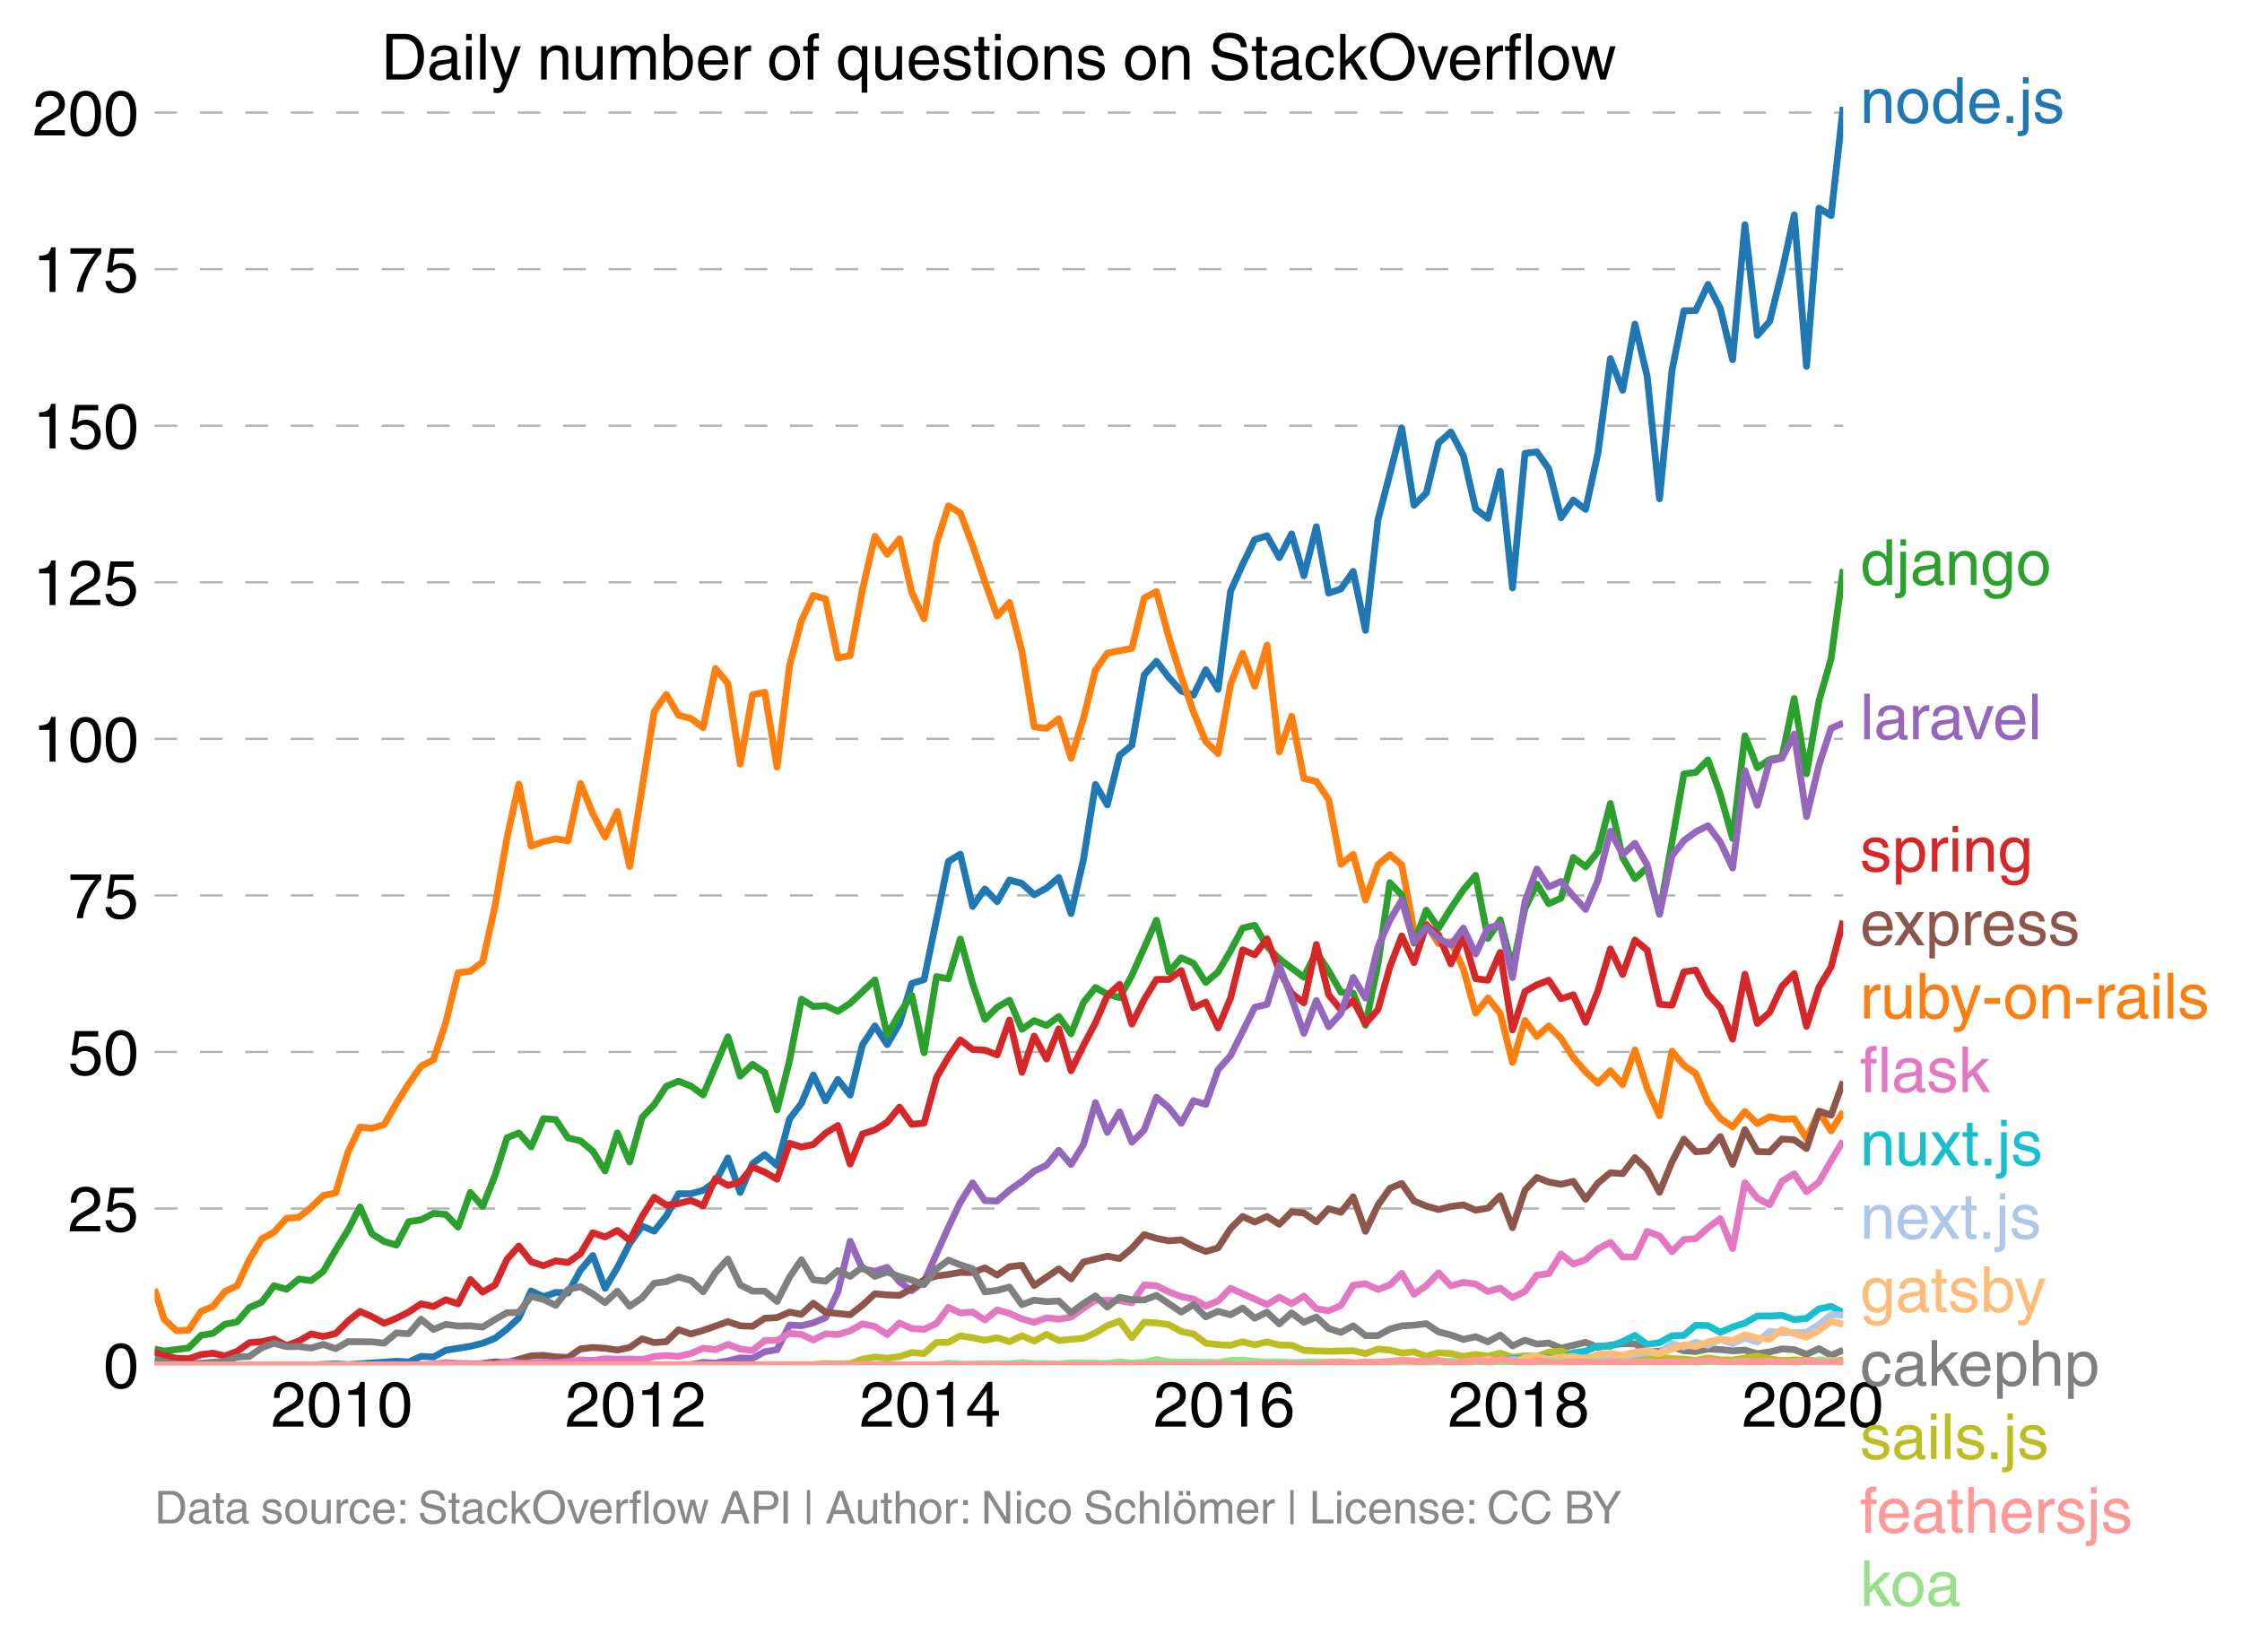 <svg height="485.163" viewBox="0 0 493.928 363.872" width="658.57" xmlns="http://www.w3.org/2000/svg" xmlns:xlink="http://www.w3.org/1999/xlink"><defs><style>*{stroke-linecap:butt;stroke-linejoin:round}</style></defs><g id="figure_1"><path d="M0 363.872h493.928V0H0z" fill="none" id="patch_1"/><g id="axes_1"><path d="M34.056 300.716h372v-277.2h-372z" fill="none" id="patch_2"/><g id="matplotlib.axis_1"><g id="xtick_1"><g id="text_1"><defs><path d="M4.39 45.125q0 12.39 6.391 18.781 6.406 6.407 17.938 6.407 9.656 0 15.812-5.86 6.157-5.86 6.157-15.14 0-7.22-3.547-12.188-3.532-4.953-10.422-8.703l-12.11-6.64Q13.922 15.921 12.5 8.296h38.188V0H2.593q.39 9.906 4.297 16.5 3.906 6.594 12.203 11.375l12.593 7.328q5.032 2.89 7.329 5.984 2.297 3.094 2.297 8.516 0 5.375-3.766 9.031-3.75 3.672-10.156 3.672-7.078 0-10.594-4.672-3.516-4.656-3.61-12.609z" id="HelveticaWorld-Regular-50"/><path d="M42.484 34.188q0 14.109-3.734 21.156-3.734 7.062-10.969 7.062-7.078 0-10.89-7.062-3.797-7.047-3.797-21.157 0-13.671 3.75-20.937Q20.609 6 27.78 6q7.235 0 10.969 7 3.734 7.016 3.734 21.188zm9.422 0q0-17.297-6.25-26.704-6.25-9.39-17.875-9.39-12.062 0-18.062 9.734-6 9.75-6 26.36 0 17.03 6.14 26.578 6.157 9.547 17.922 9.547 11.625 0 17.875-9.5t6.25-26.626z" id="HelveticaWorld-Regular-48"/><path d="M35.89 0h-9.374v49.906H10.109v6.985q8.594.28 12.782 2.75Q27.094 62.109 29 70.313h6.89z" id="HelveticaWorld-Regular-49"/></defs><g transform="matrix(.14 0 0 -.14 59.745 314.266)"><use xlink:href="#HelveticaWorld-Regular-50"/><use x="55.615" xlink:href="#HelveticaWorld-Regular-48"/><use x="111.23" xlink:href="#HelveticaWorld-Regular-49"/><use x="166.846" xlink:href="#HelveticaWorld-Regular-48"/></g></g></g><g id="xtick_2"><g transform="matrix(.14 0 0 -.14 124.518 314.266)" id="text_2"><use xlink:href="#HelveticaWorld-Regular-50"/><use x="55.615" xlink:href="#HelveticaWorld-Regular-48"/><use x="111.23" xlink:href="#HelveticaWorld-Regular-49"/><use x="166.846" xlink:href="#HelveticaWorld-Regular-50"/></g></g><g id="xtick_3"><g id="text_3"><defs><path d="M10.594 24.703h22.61v31.89h-.188zM42 17.093V0h-8.797v17.094H2.484v8.593L34.72 70.314H42v-45.61h10.297v-7.61z" id="HelveticaWorld-Regular-52"/></defs><g transform="matrix(.14 0 0 -.14 189.38 314.266)"><use xlink:href="#HelveticaWorld-Regular-50"/><use x="55.615" xlink:href="#HelveticaWorld-Regular-48"/><use x="111.23" xlink:href="#HelveticaWorld-Regular-49"/><use x="166.846" xlink:href="#HelveticaWorld-Regular-52"/></g></g></g><g id="xtick_4"><g id="text_4"><defs><path d="M14.11 21.578q0-6.875 4.093-11.234Q22.313 6 28.906 6q6.297 0 10.032 4.438 3.734 4.453 3.734 11.687 0 6.297-3.688 10.547-3.687 4.25-10.468 4.25-6.594 0-10.5-4.156-3.907-4.157-3.907-11.188zM41.702 51.61q-.984 5.375-3.984 8.078-3 2.72-8.125 2.72-8.11 0-12.36-7.923-4.25-7.906-4.343-18.109l.203-.188q5.61 8.641 16.687 8.641 8.844 0 15.438-5.86 6.593-5.859 6.593-16.452 0-10.5-6.25-17.47-6.25-6.952-16.843-6.952-12.219 0-18.563 8.687-6.344 8.703-6.344 25.938 0 16.593 6.485 27.093 6.5 10.5 19.484 10.5 8.407 0 14.219-5.015 5.813-5 6.297-13.688z" id="HelveticaWorld-Regular-54"/></defs><g transform="matrix(.14 0 0 -.14 254.153 314.266)"><use xlink:href="#HelveticaWorld-Regular-50"/><use x="55.615" xlink:href="#HelveticaWorld-Regular-48"/><use x="111.23" xlink:href="#HelveticaWorld-Regular-49"/><use x="166.846" xlink:href="#HelveticaWorld-Regular-54"/></g></g></g><g id="xtick_5"><g id="text_5"><defs><path d="M27.594 40.578q5.422 0 8.953 3.094 3.547 3.11 3.547 8.234 0 4.594-3.407 7.547-3.39 2.953-9.687 2.953-5.61 0-8.672-3.11-3.047-3.093-3.047-7.874 0-5.125 3.813-7.984 3.812-2.86 8.5-2.86zm.093-7.562q-6.78 0-10.64-3.766-3.86-3.766-3.86-9.234 0-6.297 3.907-10.157Q21 6 28.219 6q6.406 0 10.234 3.86 3.828 3.859 3.828 10.265 0 5.469-3.828 9.172-3.828 3.719-10.766 3.719zM49.22 52.203q0-10.594-9.032-14.797 6.204-2.781 8.86-7.36 2.656-4.562 2.656-9.733 0-10.016-6.453-16.125-6.438-6.094-17.375-6.094-9.563 0-16.813 5.25-7.25 5.25-7.25 17.062 0 11.922 11.907 16.907-9.516 3.796-9.516 13.671 0 8.297 5.64 13.813 5.641 5.516 15.641 5.516 10.016 0 15.875-5.204 5.86-5.203 5.86-12.906z" id="HelveticaWorld-Regular-56"/></defs><g transform="matrix(.14 0 0 -.14 319.015 314.266)"><use xlink:href="#HelveticaWorld-Regular-50"/><use x="55.615" xlink:href="#HelveticaWorld-Regular-48"/><use x="111.23" xlink:href="#HelveticaWorld-Regular-49"/><use x="166.846" xlink:href="#HelveticaWorld-Regular-56"/></g></g></g><g id="xtick_6"><g transform="matrix(.14 0 0 -.14 383.788 314.266)" id="text_6"><use xlink:href="#HelveticaWorld-Regular-50"/><use x="55.615" xlink:href="#HelveticaWorld-Regular-48"/><use x="111.23" xlink:href="#HelveticaWorld-Regular-50"/><use x="166.846" xlink:href="#HelveticaWorld-Regular-48"/></g></g></g><g id="matplotlib.axis_2"><g id="ytick_1"><path clip-path="url(#p3ab14a1caa)" d="M34.056 300.716h372" fill="none" stroke="#000" stroke-dasharray="5,5" stroke-opacity=".3" stroke-width=".5" id="line2d_7"/><use xlink:href="#HelveticaWorld-Regular-48" transform="matrix(.14 0 0 -.14 22.77 305.74)" id="text_7"/></g><g id="ytick_2"><path clip-path="url(#p3ab14a1caa)" d="M34.056 266.228h372" fill="none" stroke="#000" stroke-dasharray="5,5" stroke-opacity=".3" stroke-width=".5" id="line2d_9"/><g id="text_8"><defs><path d="M14.703 40.922q5.813 4.39 13.625 4.39 9.469 0 16.281-6.296 6.813-6.297 6.813-16.22 0-10.78-6.578-17.796-6.563-7-18.422-7-10.313 0-16.266 5.047Q4.203 8.109 3.22 17.39h9.094q.671-5.672 4.437-8.672 3.766-3 10.453-3 6.485 0 10.64 4.484Q42 14.703 42 21.688q0 7.125-4.36 11.421-4.343 4.297-11.218 4.297-7.813 0-13.047-6.687l-7.563.39 5.266 37.594h36.438v-8.5H17.672z" id="HelveticaWorld-Regular-53"/></defs><g transform="matrix(.14 0 0 -.14 14.985 271.252)"><use xlink:href="#HelveticaWorld-Regular-50"/><use x="55.615" xlink:href="#HelveticaWorld-Regular-53"/></g></g></g><g id="ytick_3"><path clip-path="url(#p3ab14a1caa)" d="M34.056 231.739h372" fill="none" stroke="#000" stroke-dasharray="5,5" stroke-opacity=".3" stroke-width=".5" id="line2d_11"/><g transform="matrix(.14 0 0 -.14 14.985 236.764)" id="text_9"><use xlink:href="#HelveticaWorld-Regular-53"/><use x="55.615" xlink:href="#HelveticaWorld-Regular-48"/></g></g><g id="ytick_4"><path clip-path="url(#p3ab14a1caa)" d="M34.056 197.25h372" fill="none" stroke="#000" stroke-dasharray="5,5" stroke-opacity=".3" stroke-width=".5" id="line2d_13"/><g id="text_10"><defs><path d="M3.719 68.797h48.578v-7.719Q42.28 50.875 33.984 33.484 25.687 16.11 23.391 0h-9.672q1.469 13.281 9.719 30.531 8.25 17.266 18.953 29.672H3.719z" id="HelveticaWorld-Regular-55"/></defs><g transform="matrix(.14 0 0 -.14 14.985 202.275)"><use xlink:href="#HelveticaWorld-Regular-55"/><use x="55.615" xlink:href="#HelveticaWorld-Regular-53"/></g></g></g><g id="ytick_5"><path clip-path="url(#p3ab14a1caa)" d="M34.056 162.762h372" fill="none" stroke="#000" stroke-dasharray="5,5" stroke-opacity=".3" stroke-width=".5" id="line2d_15"/><g transform="matrix(.14 0 0 -.14 7.2 167.786)" id="text_11"><use xlink:href="#HelveticaWorld-Regular-49"/><use x="55.615" xlink:href="#HelveticaWorld-Regular-48"/><use x="111.23" xlink:href="#HelveticaWorld-Regular-48"/></g></g><g id="ytick_6"><path clip-path="url(#p3ab14a1caa)" d="M34.056 128.273h372" fill="none" stroke="#000" stroke-dasharray="5,5" stroke-opacity=".3" stroke-width=".5" id="line2d_17"/><g transform="matrix(.14 0 0 -.14 7.2 133.298)" id="text_12"><use xlink:href="#HelveticaWorld-Regular-49"/><use x="55.615" xlink:href="#HelveticaWorld-Regular-50"/><use x="111.23" xlink:href="#HelveticaWorld-Regular-53"/></g></g><g id="ytick_7"><path clip-path="url(#p3ab14a1caa)" d="M34.056 93.784h372" fill="none" stroke="#000" stroke-dasharray="5,5" stroke-opacity=".3" stroke-width=".5" id="line2d_19"/><g transform="matrix(.14 0 0 -.14 7.2 98.809)" id="text_13"><use xlink:href="#HelveticaWorld-Regular-49"/><use x="55.615" xlink:href="#HelveticaWorld-Regular-53"/><use x="111.23" xlink:href="#HelveticaWorld-Regular-48"/></g></g><g id="ytick_8"><path clip-path="url(#p3ab14a1caa)" d="M34.056 59.295h372" fill="none" stroke="#000" stroke-dasharray="5,5" stroke-opacity=".3" stroke-width=".5" id="line2d_21"/><g transform="matrix(.14 0 0 -.14 7.2 64.32)" id="text_14"><use xlink:href="#HelveticaWorld-Regular-49"/><use x="55.615" xlink:href="#HelveticaWorld-Regular-55"/><use x="111.23" xlink:href="#HelveticaWorld-Regular-53"/></g></g><g id="ytick_9"><path clip-path="url(#p3ab14a1caa)" d="M34.056 24.807h372" fill="none" stroke="#000" stroke-dasharray="5,5" stroke-opacity=".3" stroke-width=".5" id="line2d_23"/><g transform="matrix(.14 0 0 -.14 7.2 29.831)" id="text_15"><use xlink:href="#HelveticaWorld-Regular-50"/><use x="55.615" xlink:href="#HelveticaWorld-Regular-48"/><use x="111.23" xlink:href="#HelveticaWorld-Regular-48"/></g></g></g><path clip-path="url(#p3ab14a1caa)" d="M34.056 300.716H68.53l5.41-.267 2.75.178 7.942-.555 2.706-.201 2.707.155 2.706-1.223 2.75.133 2.707-1.485 5.413-.873 2.706-.668 2.75-1.112 2.618-2.014 2.616-2.481 2.708-5.911 2.706 1.283 2.706-.961 2.707.115 2.75-5.028 2.707-3.227 2.708 7.232 2.704-4.565 2.706-5.27 2.751-3.872 2.662 1.123 2.66-3.348 2.708-4.911 2.706.016 2.707-.752 2.706-1.918 2.75-5.207 2.707 7.585 2.708-6.339 2.704-1.985 2.707 2.386 2.75-10.236 2.618-3.442 2.616-6.259 2.708 5.687 2.706-4.708 2.706 3.467L190 230.18l2.751-4.183 2.706 4.131 2.709-4.665 2.704-8.808 2.706-.849 5.368-26.046 2.616-1.59 2.708 11.516 2.706-3.86 2.707 2.803 2.706-4.762 2.75.757 2.707 2.487 2.708-1.464 2.704-2.352 2.707 7.96 2.75-12.016 2.618-16.427 2.616 4.5 2.708-10.919 2.706-2.208 2.706-15.496 2.707-3.017 2.75 3.605 2.707 2.953 2.708.918 2.704-5.608 2.706 4.318 2.751-21.584 2.662-5.95 2.66-5.442 2.708-.865 2.706 4.826 2.707-5.24 2.706 9.245 2.75-10.814 2.707 14.63 2.708-.924 2.704-3.86 2.707 12.983 2.75-24.387 5.234-20.203 2.708 17.03 2.706-2.7 2.706-11.05 2.706-2.39 2.751 5.206 2.706 11.762 2.708 2.078 2.705-10.401 2.706 25.71 2.75-29.638 2.618-.332 2.616 3.714 2.708 10.8 2.706-3.902 2.707 2.063 2.706-12.343 2.75-20.871 2.707 6.957 2.708-14.567 2.704 11.578 2.707 26.916 2.75-28.259 2.618-13.175 2.616-.042 2.708-5.766 2.706 5.321 2.706 11.28 2.707-29.748 2.75 24.387 2.707-3.1 2.708-10.963 2.704-12.49 2.706 33.362 2.751-34.845 2.662 1.642 2.66-23.982h0" fill="none" stroke="#1f77b4" stroke-linecap="square" stroke-width="1.5" id="line2d_25"/><path clip-path="url(#p3ab14a1caa)" d="M34.056 283.99l2.087 6.624 2.704 2.515 2.707-.112 2.75-4.138 2.618-1.071 2.616-3.29 2.708-1.276 2.706-5.8 2.706-4.5 2.706-1.508 2.751-3.026 2.706-.25 2.709-2.153 2.704-2.628 2.706-.576 2.75-9.078 2.618-5.43 2.616.267 2.708-.818 2.706-4.7 2.707-4.313 2.706-3.83 2.75-1.425 2.707-8.219 2.708-10.96 2.705-.352 2.706-2.007 2.75-12.46 2.618-14.937 2.616-11.81 2.708 13.669 2.706-.985 2.706-.625 2.707.447 2.75-12.639 2.707 6.674 2.708 5.12 2.704-5.626 2.706 12.122 5.413-34.118 2.66-3.797 2.708 4.594 2.706.702 2.707 2.011 2.706-13.003 2.75 3.293 2.707 17.758 2.708-15.266 2.704-.553 2.707 16.485 2.75-22.385 2.618-9.86 2.616-5.582 2.708.787 2.706 13.009 2.706-.547 2.706-14.54 2.751-11.748 2.706 3.985 2.709-3.406 2.704 11.821 2.706 5.802 2.75-16.644 2.618-8.261 2.616 1.586 2.708 7.125 2.706 8.005 2.707 7.583 2.706-2.999 2.75 10.77 2.707 16.647 2.708.307 2.704-2.1 2.707 8.731 2.75-8.9 2.618-10.542 2.616-3.743 5.414-1.068 2.706-11.057 2.707-1.448 2.75 10.146 2.707 8.638 2.708 7.783 2.704 6.472 2.706 2.651 2.751-15.264 2.662-6.822 2.66 7.267 2.708-9.077 2.706 23.54 2.707-7.859 2.706 13.689 2.75.667 2.707 3.992 2.708 14.254 2.704-2.16 2.707 10.037 2.75-7.788 2.618-2.203 2.616 2.247 2.708 14.538 2.706-1.543 2.706 4.348 2.706-.432 2.751 6.008 2.706 9.737 2.708-3.329 2.705 3.375 2.706 10.821 2.75-9.256 2.618 3.542 2.616-2.34 2.708 2.75 2.706 4.236 2.707 3.122 2.706 2.53 2.75-2.76 2.707 3.082 2.708-7.665 2.704 8.492 2.707 6.015 2.75-14.24 2.618 3.134 2.616 1.806 2.708 6.32 2.706 3.559 2.706 1.867 2.707-3.38 2.75 2.67 2.707-1.543 2.708.564 2.704-.104 2.706 4.332 2.751-5.875 2.662 4.239 2.66-4.283h0" fill="none" stroke="#ff7f0e" stroke-linecap="square" stroke-width="1.5" id="line2d_26"/><path clip-path="url(#p3ab14a1caa)" d="M34.056 297.181l2.087.465 5.41-.712 2.751-2.76 2.618-.454 2.616-1.993 2.708-.53 2.706-3.164 2.706-1.158 2.706-3.648 2.751.801 2.706-2.258 2.709.345 2.704-2.046 2.706-4.674 2.75-4.45 2.618-5.062 2.616 5.907 2.708 1.703 2.706.79 2.707-5.158 2.706-.405 2.75-1.424 2.707.22 2.708 2.806 2.705-7.635 2.706 3.096 2.75-6.898 2.618-8.227 2.616-1.074 2.708 3.078 2.706-6.238 2.706.214 2.707 4.059 2.75.623 2.707 2.262 2.708 4.368 2.704-8.369 2.706 6.411 2.751-9.835 2.662-2.81 2.66-4.043 2.708-1.127 2.706 1.083 2.707 1.952 5.457-12.81 2.706 8.671 2.708-2.62 2.704 1.792 2.707 8.266 2.75-10.903 2.618-13.497 2.616 1.615 2.708-.196 2.706 1.264 2.706-1.77 5.457-5.172 2.706 12.208 2.709-4.82 2.704-3.963 2.706 12.64 2.75-16.777 2.618.488 2.616-8.765 2.708 9.793 2.706 7.918 2.707-2.676 2.706-1.552 2.75 6.409 2.707-1.914 2.708 1.068 2.704-1.988 2.707 3.813 2.75-6.942 2.618-3.243 2.616 1.462 2.708.772 2.706-4.91 5.413-12.15 2.75 11.393L260.23 211l2.708 1.203 2.704 4.223 2.706-2.31 2.751-4.672 2.662-5.01 2.66-.598 2.708 4.635 2.706 2.753 5.413 4.05 2.75-5.519 2.707 4.096 2.708 4.715 2.704.205 2.707 7.094 2.75-13.484 2.618-17.94 2.616 2.72 2.708 10.62 2.706-7.282 2.706 3.97 2.706-4.37 2.751-4.05 2.706-3.213 2.708 13.893 2.705-4.099 2.706 10.552 2.75-13.04 2.618-5.405 2.616 4.338 2.708-1.227 2.706-8.964 2.707 2.066 2.706-3.312 2.75-10.636 2.707 11.925 2.708 4.63 2.704-2.423 2.707 10.166 5.368-30.803 2.616-.348 2.708-2.743 2.706 7.593 2.706 9.697 2.707-22.602 2.75 7.031 2.707-1.811 2.708-.547 2.704-12.88 2.706 16.573 2.751-16.065 2.662-9.282 2.66-19.733h0" fill="none" stroke="#2ca02c" stroke-linecap="square" stroke-width="1.5" id="line2d_27"/><path clip-path="url(#p3ab14a1caa)" d="M34.056 297.957l2.087.668 2.704.574 2.707.138 2.75-.935 2.618-.297 2.616.609 2.708-1.033 2.706-1.904 2.706-.211 2.706-.59 2.751 1.468 2.706-1.016 2.709-1.565 2.704.553 2.706-.642 2.75-2.76 2.618-2.122 2.616 1.144 2.708 1.483 2.706-1.127 2.707-1.356 2.706-1.804 2.75.579 2.707-1.488 2.708.91 2.705-5.37 2.706 2.788 2.75-1.602 2.618-5.637 2.616-2.907 2.708 3.449 2.706.868 2.706-1.052 2.707.34 2.75-1.959 2.707-4.59 2.708.941 2.704-1.446 2.706 2.203 2.751-5.296 2.662-4.21 2.66 1.718 2.708-.347 2.706-.676 2.707 1.182 2.706-6.033 2.75 1.557 2.707-.767 2.708-3.327 2.704 1.166 2.707 1.549 2.75-7.921 2.618.824 2.616-.557 2.708-2.494 2.706-1.69 2.706 8.496 2.706-6.626 2.751-.89 2.706-1.681 2.709-3.348 2.704 3.808 2.706-.293 2.75-10.057 2.618-4.474 2.616-3.803 2.708 2.118 2.706.151 2.707 1.045 2.706-7.675 2.75 11.526 2.707-7.99 2.708 5.052 2.704-6.661 2.707 9.243 2.75-5.608 2.618-4.936 2.616-6.011 2.708-2.483 2.706 8.758 2.706-5.401 2.707-4.434h2.75l2.707-1.958 2.708 8.188 2.704-1.245 2.706 5.695 2.751-6.586 2.662-10.619 2.66 1.096 2.708-3.519 2.706 6.99 2.707 5.012 2.706 2.108 2.75-12.86 2.707 11.074 2.708 3.344 2.704-2.056 2.707 5.082 2.75-3.115 2.618-9.378 2.616-6.821 2.708 5.862 2.706-8.176 2.706 2.106 2.706 6.35 2.751-6.097 2.706 9.358 2.708.343 2.705-6.137 2.706 17.084 2.75-8.455 2.618-1.475 2.616-1.017 2.708 4.072 2.706-.868 2.707 6.064 2.706-6.91 2.75-9.256 2.707 5.635 2.708-7.593 2.704 2.213 2.707 11.939 2.75.222 2.618-7.359 2.616-.384 2.708 5.285 2.706 2.948 2.706 6.985 2.707-14.328 2.75 10.858 2.707-2.462 2.708-5.726 2.704-2.781 2.706 11.592 2.751-8.633 2.662-4.458 2.66-10.139h0" fill="none" stroke="#d62728" stroke-linecap="square" stroke-width="1.5" id="line2d_28"/><path clip-path="url(#p3ab14a1caa)" d="M34.056 300.716l118.144-.089 2.707-.509 2.706.153 2.75-.49 2.707-.628 2.708.095 2.704-1.475 2.707-.439 2.75-5.43 2.618.14 2.616-.629 2.708-1.137 2.706-5.671 2.706-11.16 2.706 6.087 2.751.534 2.706-.873 2.709 3.187 2.704 1.964 2.706-2.009 5.368-11.97 2.616-5.519 2.708-4.277 2.706 3.921 2.707.08 2.706-2.394 2.75-1.914 2.707-2.268 2.708-1.292 2.704-3.306 2.707 3.128 2.75-4.45 2.618-9.153 2.616 6.527 2.708-4.513 2.706 6.694 2.706-2.694 2.707-7.23 2.75 2.314 2.707 3.445 2.708-5.002 2.704.817 2.706-7.626 2.751-3.115 5.322-10.636 2.708-.65 2.706-8.606 2.707 7.227 2.706 7.77 2.75-7.254 2.707 5.784 2.708-2.936 2.704-7.917 2.707 4.535 2.75-11.303 2.618-5.835 2.616-4.445 2.708 9.277 2.706-3.314 2.706 2.486 2.706 1.475 2.751-3.739 2.706 5.713 2.708-5.757 2.705-.727 2.706 11.674 2.75-16.732 2.618-7.194 2.616 3.945 2.708-1.212 2.706 3.215 2.707 2.947 2.706-6.374 2.75-10.858 2.707 5.138 2.708-2.468 2.704 4.767 2.707 10.853 2.75-12.861 2.618-3.349 2.616-1.947 2.708-1.34 2.706 3.61 2.706 5.724 2.707-21.478 2.75 7.655 2.707-9.767 2.708-.602 2.704-5.33 2.706 18.19 2.751-11.392 2.662-8.071 2.66-1.14h0" fill="none" stroke="#9467bd" stroke-linecap="square" stroke-width="1.5" id="line2d_29"/><path clip-path="url(#p3ab14a1caa)" d="M34.056 300.716h64.152l2.708-.133 2.705.133 5.456-.712 2.618.17 5.324-1.481 2.706-.113 2.706.343 2.707.102 2.75-1.869 2.707-.302 2.708.169 2.704.382 2.706-.56 2.751-1.914 2.662.838 2.66-.215 2.708-2.61 2.706.919 2.707-.78 5.457-1.935 2.706.923 2.708.101 2.704-1.756 2.707-.158 2.75-1.201 2.618.475 2.616-2.433 2.708 1.983 5.412.552 2.706-2.09 2.751-2.537 2.706.258 2.709.098 2.704-1.477 2.706-1.95 2.75-.845 2.618-.329 2.616-.472 2.708.055 2.706-1.034 2.707 1.586 2.706-1.853 2.75-.312 2.707 4.464 5.412-3.679 2.707 2.197 2.75-3.694 5.234-1.29 2.708.534 2.706-2.27 2.706-3.018 2.707.838 2.75.534 2.707-.223 2.708 1.469 2.704 1.106 2.706-.795 2.751-4.272 2.662-2.645 2.66 1.221 2.708-1.234 2.706 1.724 2.707-2.736 2.706.244 2.75 1.958 2.707-2.891 2.708.8 2.704-3.422 2.707 7.604 2.75-5.785 2.618-3.678 2.616-1.084 2.708 3.863 2.706 1.122 2.706.763 2.706-.674 2.751-.356 2.706 1.168 2.708-.456 2.705-2.717 2.706 7.033 2.75-8.277 2.618-2.799 2.616 1.019 2.708.495 2.706-.629 2.707 3.94 2.706-3.584 2.75-2.27 2.707.198 2.708-3.535 2.704 2.615 2.707 5.04 2.75-6.72 2.618-4.994 2.616 2.769 2.708-.187 2.706-3.151 2.706 6.094 2.707-7.607 2.75 4.806 2.707.088 2.708-2.847 2.704.18 2.706 1.912 2.751-8.233 2.662.9 2.66-7.397h0" fill="none" stroke="#8c564b" stroke-linecap="square" stroke-width="1.5" id="line2d_30"/><path clip-path="url(#p3ab14a1caa)" d="M34.056 300.716l58.695-.089 2.75-.089 2.707-.374 2.708.196 8.161.178 2.618-.61 2.616.343 2.708.031 2.706-.209 2.706.117 2.707-.25 2.75-.4 2.707.145 2.708-.368 2.704.092 2.706-.048 2.751.134 2.662-.702 2.66-.188 2.708.16 2.706-.605 2.707-1.189 2.706.343 2.75-1.157 2.707.998 2.708.337 2.704-2.222 2.707-.003 2.75-1.557 2.618.236 2.616 1.232 2.708-1.38 2.706.179 2.706-.822 2.706-1.537 2.751.578 2.706 1.786 2.709-2.542 2.704 1.209 2.706.17 2.75-1.29 2.618-3.544 2.616 1.23 2.708-.199 2.706 1.756 2.707-2.216 2.706.748 2.75 1.246 2.707.72 2.708-.987 2.704.297 2.707-.43 2.75-2.003 2.618-1.739 5.324.079 2.706.503 2.706-3.952 2.707.17 2.75 1.379 2.707 1.026 2.708.531 2.704 1.539 2.706-1.094 2.751-2.803 8.03 3.575 2.706-1.617 2.707 1.433 2.706-1.656 2.75 2.76 2.707.46 2.708-1.173 2.704-4.438 2.707-.368 2.75 1.29 2.618-.994 2.616-2.565 2.708 4.614 2.706-1.9 2.706-2.836 2.706 2.88 2.751-.756 2.706.36 2.708 1.643 2.705-.77 2.706 2.105 2.75-1.38 2.618-3.563 2.616-.308 2.708-4.35 2.706 2.213 2.707-.971 2.706-2.366 2.75-1.424 2.707 3.192 2.708.012 2.704-5.622 2.707.994 2.75 3.47 2.618-2.674 2.616-.218 2.708-2.4 2.706-2.005 2.706 6.604 2.707-14.526 2.75 3.427 2.707 1.442 2.708-5.18 2.704-1.626 2.706 3.94 2.751-2.136 2.662-4.684 2.66-4.394h0" fill="none" stroke="#e377c2" stroke-linecap="square" stroke-width="1.5" id="line2d_31"/><path clip-path="url(#p3ab14a1caa)" d="M34.056 299.337l2.087.623 2.704.526 2.707.052 7.984-.667 2.708-.902 2.706-.166 2.706-1.903 2.706-.99 2.751.757 2.706-.043 2.709.354 2.704-.814 2.706.948 2.75-1.558 5.234.045 2.708.289 2.706-2.247 2.707.178 2.706-3.205 2.75 2.27 2.707-1.135 2.708.378 2.705-.056 2.706.279 2.75-1.691 2.618-1.472 2.616-.086 2.708-3.514 2.706.666 2.706 1.312 2.707-3.492 2.75-.623 2.707 1.585 2.708 1.93 2.704-2.527 2.706 3.328 2.751-1.869 2.662-3.21 2.66-.35 2.708-1.026 2.706.76 2.707 2.505 2.706-4.197 2.75-3.026 2.707 5.705 2.708 1.37 2.704.01 2.707 2.26 2.75-5.34 2.618-3.848 2.616 4.427 2.708.293 2.706-2.34 2.706 1.283 2.706-2.04 2.751 2.047 2.706-.973 2.709 1.018 2.704.775 2.706 1.005 2.75-3.471 2.618-1.925 2.616 1.034 2.708.874 2.706 5.09 2.707-.353 2.706-.715 2.75 3.871 2.707-.995 2.708.328 2.704-.144 2.707 2.591 2.75-2.047 2.618-1.651 2.616 2.452 2.708-2.173 2.706.571 2.706.027 2.707-1.006 5.457 3.673 2.708-1.626 2.704 2.684 2.706-1.215 2.751.756 2.662-1.477 2.66 2.234 2.708-1.31 2.706 2.556 2.707-2.418 2.706 2.062 2.75-1.157 2.707 2.544 2.708.838 2.704-1.436 2.707 2.148h2.75l2.618-1.435 2.616-.701 2.708-.15 2.706-.34 2.706 1.812 2.706.68 2.751.98 2.706-.603 2.708 1.137 2.705-1.505 2.706 2.395 2.75-1.246 2.618.842 2.616-.22 2.708 1.126 5.413-1.287 2.706 1.096 2.75-.49 2.707-.284 2.708.018 2.704 1.73 2.707-.084 2.75-1.023 2.618.896 2.616.172 2.708-.56 2.706.115 2.706.3 2.707-.167 2.75.801 2.707-.405 2.708-.663 2.704.157 2.706 1.045 2.751-1.246 2.662 1.464 2.66-1.153h0" fill="none" stroke="#7f7f7f" stroke-linecap="square" stroke-width="1.5" id="line2d_32"/><path clip-path="url(#p3ab14a1caa)" d="M34.056 300.716l145.117-.089 2.708-.233 2.706.1 2.706-.1 2.706-.968 2.751-.49 2.706.263 2.709-.352 2.704-.89 2.706.223 2.75-2.448 2.618-.041 2.616-1.427 2.708.428 2.706.55 2.707-.55 2.706.862 2.75-1.29 2.707 1.164 2.708-1.476 2.704 1.338 5.457-.492 2.618-1.177 2.616-1.583 2.708-1.025 2.706 3.651 2.706-3.375 2.707.126 2.75.4 2.707 1.498 2.708.55 2.704 2.025 2.706.334 2.751.133 2.662-.776 2.66.687 2.708-.654 2.706.699 2.707.037 2.706 1.12 5.457.213 5.412-.138 2.707.637 2.75-.98 2.618.215 2.616.631 2.708-.227 2.706.94 2.706-.756 2.706.177 2.751.623 2.706-.432 2.708.387 2.705-.663 2.706.886 2.75-.312 2.618.126 2.616-.927 2.708-.233 2.706.856 2.707.662 2.706-.484 2.75-.089 2.707.159 5.412.506 2.707-.22 2.75.267 2.618.094 2.616.307 2.708-.54 2.706.406 2.706.054 5.457-.9 2.707.624 2.708.4 2.704-.17 8.119.293 2.66-.256h0" fill="none" stroke="#bcbd22" stroke-linecap="square" stroke-width="1.5" id="line2d_33"/><path clip-path="url(#p3ab14a1caa)" d="M34.056 300.716h272.136l5.324-.414 2.706-.075 2.706-.2 2.706-.067 2.751.178 8.119-.571 2.706-.32 2.75-.044 2.618-.359 2.616.36 2.708.04 2.706-1.242 2.707-.367 2.706-1.102 2.75.045 2.707-1.058 2.708-1.345 2.704 1.989 2.707-.387 2.75-1.513 2.618-.1 2.616-2.215 2.708.076 2.706 1.482 2.706-1.16 2.707-.887 2.75-1.558 2.707.008 2.708-.141 2.704.923 2.706-.256 2.751-2.091 2.662-.568 2.66 1.413h0" fill="none" stroke="#17becf" stroke-linecap="square" stroke-width="1.5" id="line2d_34"/><path clip-path="url(#p3ab14a1caa)" d="M34.056 300.716h272.136l2.616-.133 2.708.041 2.706-.664 2.706.066 2.706-.2 2.751.356 2.706-.34 5.413-.091 2.706-.236 5.368.314 2.616-.403 2.708-.09 2.706.223 2.707-.498 2.706.187 2.75-.356 2.707-.015 5.412-.966 2.707.18 2.75-2.136 2.618.77 2.616-1.037 2.708.66 2.706-1.283 2.706.915 2.707-1.227 2.75.89 2.707-2.376 2.708.329 5.41-.089 2.751-1.736 2.662-2.139 2.66.048h0" fill="none" stroke="#aec7e8" stroke-linecap="square" stroke-width="1.5" id="line2d_35"/><path clip-path="url(#p3ab14a1caa)" d="M34.056 300.716h247.78l2.706-.138 10.87.05 2.705.088 2.707-.178 5.368.129 10.736.05 8.163-.645 2.708-.646 2.705.554 2.706.336 2.75-1.246 2.618-.275 2.616.72 2.708-.546 2.706-.122 2.707.582 2.706-1.071 2.75-.223 2.707.42 2.708-.687 2.704-.325 2.707.637 5.368-1.898 2.616.34 2.708-.964 2.706-.638 2.706.27 2.707-1.249 2.75.712 2.707.261 2.708-2.086 5.41 1.647 2.751-1.469 2.662-2.047 2.66.712h0" fill="none" stroke="#ffbb78" stroke-linecap="square" stroke-width="1.5" id="line2d_36"/><path clip-path="url(#p3ab14a1caa)" d="M34.056 300.716l172.27-.044 2.617-.4 2.616.266 5.414-.089h5.413l2.75-.311 2.707.256 2.708-.034 2.704.126 2.707-.304 7.984.178 2.708-.38 2.706.291 2.706-.153 2.707-.648 2.75.534 10.825.134 2.751-.445 2.662-.07 2.66.292 2.708.111 2.706-.022 2.707.16 5.457-.16 2.706.068 2.708-.112 5.41.534 2.751-.4 2.618.13 2.616-.487 2.708.06 2.706.474 2.706-.474 2.706.252 2.751.044 2.706-.25 2.708.384 2.705.121 2.706-.3 2.75.09 2.618.233 2.616-.456 8.12.02 2.707.114 2.75.267 2.707-.381 2.708.203 2.704-.158 2.707.113 5.368-.067 2.616-.066 5.414.133 2.706-.067 2.707-.2 2.75.534 2.707-.425 2.708.247 5.41-.222 2.751-.4 2.662.11 2.66.512h0" fill="none" stroke="#98df8a" stroke-linecap="square" stroke-width="1.5" id="line2d_37"/><path clip-path="url(#p3ab14a1caa)" d="M34.056 300.716l231.586-.092 2.706-.264 2.751.356 8.03-.23 2.706.097 2.707-.097 2.706.141 2.75-.089 2.707-.374 2.708-.115 2.704.161 2.707-.161 2.75.089 5.234-.49 2.708.24 2.706.027 2.706-.256 2.706.701 2.751-.311 2.706-.436 2.708.391 2.705-.575 2.706.308 2.75.579 2.618-.585 2.616.407 2.708.072 2.706-.161 2.707-.023 2.706.2 2.75-.266 2.707.25 2.708-.117 5.41.045 2.751-.178 2.618.165 2.616-.032 2.708-.434 5.412.551 2.707-.206 5.457-.07 5.412.322 2.706-.519 2.751.4 5.322-.177h0" fill="none" stroke="#ff9896" stroke-linecap="square" stroke-width="1.5" id="line2d_38"/><g id="text_16"><defs><path d="M49.219 0h-8.844v32.172q0 7.422-2.594 10.578-2.578 3.156-8.578 3.156-5.906 0-9.875-4.5-3.953-4.484-3.953-12.89V0H6.594v52.297h8.297v-7.375h.203q6.203 8.89 15.812 8.89 8.89 0 13.594-4.718 4.719-4.703 4.719-13.5z" id="HelveticaWorld-Regular-110"/><path d="M12.703 26.219q0-8.735 3.953-14.375 3.953-5.64 11.219-5.64 7.531 0 11.438 5.905 3.906 5.907 3.906 14.11 0 8.297-3.907 14.078-3.906 5.797-11.437 5.797-6.969 0-11.078-5.453-4.094-5.438-4.094-14.422zm-8.984 0q0 11.672 6.484 19.625 6.5 7.968 17.672 7.968 11.438 0 17.875-8.062 6.453-8.047 6.453-19.531 0-11.516-6.406-19.625-6.39-8.11-17.922-8.11-11.078 0-17.625 7.86-6.531 7.86-6.531 19.875z" id="HelveticaWorld-Regular-111"/><path d="M13.094 26.313q0-9.704 3.844-14.954 3.859-5.25 10.265-5.25 6.094 0 10.188 4.485 4.109 4.5 4.109 13.094 0 11.03-3.5 16.625-3.484 5.593-10.61 5.593-6.78 0-10.546-4.453-3.75-4.437-3.75-15.14zM50.39 0h-8.297v7.172h-.203q-4.97-8.688-15.078-8.688-10.891 0-16.86 8.297Q4 15.094 4 27.688q0 11.625 5.906 18.875 5.922 7.25 15.875 7.25 9.813 0 15.625-8.891l.203.594V71.78h8.782z" id="HelveticaWorld-Regular-100"/><path d="M42.484 30.328q-.687 8.485-4.5 12.031-3.797 3.547-10.109 3.547-6.39 0-10.328-4.5-3.922-4.484-4.172-11.078zm8.391-13.922q-1.453-8.11-7.953-13.422-5.719-4.5-15.047-4.593-10.984.093-17.438 7.203Q4 12.704 4 24.704q0 13.78 6.64 21.437 6.641 7.672 18.47 7.672 10.593 0 16.546-7.922 5.953-7.907 5.953-22.594H13.375q0-8.203 3.813-12.703Q21 6.109 28.608 6.109q5.375 0 9.235 3.235 3.86 3.25 4.25 7.062z" id="HelveticaWorld-Regular-101"/><path d="M19.094 0H8.687v10.594h10.407z" id="HelveticaWorld-Regular-46"/><path d="M15.375 61.813H6.594v9.968h8.781zm0-69.532q0-7.468-3.547-10.375Q8.297-21 2-21q-1.797 0-3.703.297v7.61H.594q3.703 0 4.843 1.109 1.157 1.093 1.157 5.296v58.985h8.781z" id="HelveticaWorld-Regular-106"/><path d="M36.078 37.406q-.187 4.688-3.344 6.735-3.14 2.047-9.047 2.047-4.296 0-7.359-1.907-3.047-1.89-3.047-5.468 0-2.829 1.797-4.172 1.813-1.344 7.828-2.86l8.688-2.187q7.906-2 11.297-5.11 3.406-3.093 3.406-8.656 0-7.719-5.64-12.531-5.641-4.813-15.063-4.813-11 0-16.64 4.563-5.626 4.578-5.735 13.75h8.5q.203-5.422 3.594-8.063 3.39-2.625 10.171-2.625 5.516 0 8.766 2.188 3.25 2.203 3.25 6.11 0 2.78-2.11 4.437-2.093 1.672-8.296 3.078l-10.203 2.5q-6.203 1.562-9.157 4.656-2.953 3.094-2.953 8.031 0 7.72 5.516 12.203 5.531 4.5 14.406 4.5 9.485 0 14.531-4.624 5.047-4.61 5.344-11.782z" id="HelveticaWorld-Regular-115"/></defs><g transform="matrix(.14 0 0 -.14 409.776 27.07)" fill="#1f77b4"><use xlink:href="#HelveticaWorld-Regular-110"/><use x="55.176" xlink:href="#HelveticaWorld-Regular-111"/><use x="111.084" xlink:href="#HelveticaWorld-Regular-100"/><use x="168.066" xlink:href="#HelveticaWorld-Regular-101"/><use x="221.986" xlink:href="#HelveticaWorld-Regular-46"/><use x="249.77" xlink:href="#HelveticaWorld-Regular-106"/><use x="271.791" xlink:href="#HelveticaWorld-Regular-115"/></g></g><g id="text_17"><defs><path d="M15.375 0H6.594v52.297h8.297v-8.688h.203q5.703 10.203 14.687 10.203 1.422 0 2.297-.296V44.39h-3.266q-5.906 0-9.671-4.016-3.766-4-3.766-9.953z" id="HelveticaWorld-Regular-114"/><path d="M6.11 52.297h8.78V17.578q0-5.765 2.61-8.625Q20.125 6.11 25 6.11q6.781 0 10.594 4.797 3.812 4.813 3.812 12.578v28.813h8.782V0H39.89v7.625l-.188.188q-4.984-9.329-16.61-9.329-7.515 0-12.25 4.094Q6.11 6.688 6.11 14.703z" id="HelveticaWorld-Regular-117"/><path d="M43.406 26.313q0 10.5-3.718 15.046-3.704 4.547-10.579 4.547-6.984-.11-10.562-5.453Q14.984 35.11 14.984 25q0-10.297 4.297-14.594Q23.578 6.11 29.297 6.11q6.5 0 10.297 5.344 3.812 5.344 3.812 14.86zM6.594 0v71.781h8.781V45.703h.203q5.61 8.11 15.14 8.11 9.766 0 15.766-7.25t6-18.876q0-13.093-6.062-21.156Q40.375-1.516 29.5-1.516q-9.578 0-14.406 8.016h-.203V0z" id="HelveticaWorld-Regular-98"/><path d="M39.016 52.297h9.562L29.891.984q-.5-1.375-.985-2.593-4.25-11.329-7.328-15.547-3.078-4.235-9.953-4.235-3.61 0-5.906.782v8.015q2.484-.89 5.468-.89 3.22 0 4.704 2.03 1.5 2.032 4.421 9.938L.875 52.297h9.922L24.812 9.719H25z" id="HelveticaWorld-Regular-121"/><path d="M28.906 23.188H4.391v8.984h24.515z" id="HelveticaWorld-Regular-45"/><path d="M38.375 26.703q-.969-1.015-3.828-1.656-2.86-.625-10.672-1.656-5.766-.688-8.469-2.844-2.703-2.14-2.703-5.656 0-4.297 2.281-6.688 2.297-2.39 7.329-2.39 6.296 0 11.171 3.578 4.891 3.593 4.891 8.718zM6.203 36.375q.297 8.844 5.734 13.14 5.454 4.297 15.844 4.297 8.297 0 13.907-3.765 5.624-3.75 5.624-10.844V9.078Q47.313 6 50.094 6q1.125 0 2.89.39V0Q50.594-.984 48-.984q-4.5 0-6.703 1.921-2.188 1.938-2.281 6.047-7.516-8.5-18.891-8.5-7.422 0-11.922 4.204Q3.72 6.89 3.72 13.624q0 6.89 3.906 11.125Q11.531 29 19 29.89l15.516 1.891q4.203.64 4.203 6.203 0 4.11-3.047 6.297-3.047 2.203-9.25 2.203-5.516 0-8.485-2.437-2.953-2.438-3.53-7.672z" id="HelveticaWorld-Regular-97"/><path d="M6.594 61.813v9.968h8.781v-9.969zM15.375 0H6.594v52.297h8.781z" id="HelveticaWorld-Regular-105"/><path d="M15.375 0H6.594v71.781h8.781z" id="HelveticaWorld-Regular-108"/></defs><g transform="matrix(.14 0 0 -.14 409.776 224.366)" fill="#ff7f0e"><use xlink:href="#HelveticaWorld-Regular-114"/><use x="32.568" xlink:href="#HelveticaWorld-Regular-117"/><use x="87.354" xlink:href="#HelveticaWorld-Regular-98"/><use x="141.848" xlink:href="#HelveticaWorld-Regular-121"/><use x="191.457" xlink:href="#HelveticaWorld-Regular-45"/><use x="224.758" xlink:href="#HelveticaWorld-Regular-111"/><use x="280.666" xlink:href="#HelveticaWorld-Regular-110"/><use x="335.842" xlink:href="#HelveticaWorld-Regular-45"/><use x="369.143" xlink:href="#HelveticaWorld-Regular-114"/><use x="400.711" xlink:href="#HelveticaWorld-Regular-97"/><use x="455.643" xlink:href="#HelveticaWorld-Regular-105"/><use x="477.664" xlink:href="#HelveticaWorld-Regular-108"/><use x="499.686" xlink:href="#HelveticaWorld-Regular-115"/></g></g><g id="text_18"><defs><path d="M12.984 26.313q0-9.61 3.813-14.907Q20.609 6.11 27.094 6.11q6.312 0 10.312 4.579 4 4.593 4 13 0 11.03-3.5 16.625-3.484 5.593-10.61 5.593-7.171 0-10.75-4.765-3.562-4.766-3.562-14.828zM49.812 2.983q0-12.609-6.062-18.797-6.047-6.203-18.266-6.203-8.78 0-13.984 4.047Q6.297-13.922 5.516-6.39h8.796q.672-3.812 3.532-6.062 2.86-2.25 8.281-2.25 7.375 0 11.125 3.969 3.766 3.953 3.766 12.828v3.719h-.188q-4.937-7.329-13.922-7.329-11.187 0-17.093 8.25-5.907 8.25-5.907 20.953 0 11.625 5.953 18.875 5.97 7.25 15.829 7.25 9.906 0 15.625-8.89h.187v7.375h8.313z" id="HelveticaWorld-Regular-103"/></defs><g transform="matrix(.14 0 0 -.14 409.776 128.864)" fill="#2ca02c"><use xlink:href="#HelveticaWorld-Regular-100"/><use x="56.982" xlink:href="#HelveticaWorld-Regular-106"/><use x="79.004" xlink:href="#HelveticaWorld-Regular-97"/><use x="133.936" xlink:href="#HelveticaWorld-Regular-110"/><use x="189.111" xlink:href="#HelveticaWorld-Regular-103"/><use x="245.02" xlink:href="#HelveticaWorld-Regular-111"/></g></g><g id="text_19"><defs><path d="M14.984 23.688q0-8.407 4.094-13 4.11-4.579 10.219-4.579 6.687 0 10.39 5.438 3.72 5.453 3.72 14.765 0 10.22-3.563 14.907-3.563 4.687-10.735 4.687-6.984 0-10.562-5.5-3.563-5.5-3.563-16.718zm-8.39 28.609h8.297v-7.375h.203q5.61 8.89 15.625 8.89 10.11 0 15.937-7.359 5.828-7.344 5.828-18.766 0-12.796-5.953-21Q40.578-1.515 29.5-1.515q-9.094 0-13.922 7.032h-.203v-26.22H6.594z" id="HelveticaWorld-Regular-112"/></defs><g transform="matrix(.14 0 0 -.14 409.776 191.982)" fill="#d62728"><use xlink:href="#HelveticaWorld-Regular-115"/><use x="50" xlink:href="#HelveticaWorld-Regular-112"/><use x="106.494" xlink:href="#HelveticaWorld-Regular-114"/><use x="139.063" xlink:href="#HelveticaWorld-Regular-105"/><use x="161.084" xlink:href="#HelveticaWorld-Regular-110"/><use x="216.26" xlink:href="#HelveticaWorld-Regular-103"/></g></g><g id="text_20"><defs><path d="M39.406 52.297h9.625L29.11 0h-9.437L.594 52.297h10.203L24.422 9.719h.187z" id="HelveticaWorld-Regular-118"/></defs><g transform="matrix(.14 0 0 -.14 409.776 162.866)" fill="#9467bd"><use xlink:href="#HelveticaWorld-Regular-108"/><use x="22.021" xlink:href="#HelveticaWorld-Regular-97"/><use x="76.953" xlink:href="#HelveticaWorld-Regular-114"/><use x="108.521" xlink:href="#HelveticaWorld-Regular-97"/><use x="161.203" xlink:href="#HelveticaWorld-Regular-118"/><use x="208.813" xlink:href="#HelveticaWorld-Regular-101"/><use x="264.232" xlink:href="#HelveticaWorld-Regular-108"/></g></g><g id="text_21"><defs><path d="M49.031 0H37.703l-12.89 19.672L12.203 0H1.125l18.266 26.906L2 52.296h11.188l12.109-18.405L37.5 52.297h10.688l-17.579-25.39z" id="HelveticaWorld-Regular-120"/></defs><g transform="matrix(.14 0 0 -.14 409.776 208.244)" fill="#8c564b"><use xlink:href="#HelveticaWorld-Regular-101"/><use x="52.545" xlink:href="#HelveticaWorld-Regular-120"/><use x="102.545" xlink:href="#HelveticaWorld-Regular-112"/><use x="159.039" xlink:href="#HelveticaWorld-Regular-114"/><use x="190.607" xlink:href="#HelveticaWorld-Regular-101"/><use x="246.027" xlink:href="#HelveticaWorld-Regular-115"/><use x="296.027" xlink:href="#HelveticaWorld-Regular-115"/></g></g><g id="text_22"><defs><path d="M17.188 45.016V0H8.405v45.016H1.22v7.28h7.187v8.985q0 5.907 3.578 8.703 3.594 2.813 10.032 2.813 2.203 0 3.968-.188v-7.906q-1.562.188-3.578.188-2.922 0-4.078-1.438-1.14-1.437-1.14-4.656v-6.5h8.796v-7.281z" id="HelveticaWorld-Regular-102"/><path d="M50 0H38.719L22.406 26.422l-7.312-6.594V0h-8.5v71.781h8.5v-41.61l22.5 22.126H48.78L28.813 32.813z" id="HelveticaWorld-Regular-107"/></defs><g transform="matrix(.14 0 0 -.14 409.776 240.584)" fill="#e377c2"><use xlink:href="#HelveticaWorld-Regular-102"/><use x="27.686" xlink:href="#HelveticaWorld-Regular-108"/><use x="49.707" xlink:href="#HelveticaWorld-Regular-97"/><use x="104.639" xlink:href="#HelveticaWorld-Regular-115"/><use x="154.639" xlink:href="#HelveticaWorld-Regular-107"/></g></g><g id="text_23"><defs><path d="M39.594 34.719q-1.89 11.187-12.39 11.187-6.5 0-10.454-5.203-3.953-5.203-3.953-14.484 0-10.11 3.656-15.11 3.672-5 10.64-5 4.688 0 8.11 3.438 3.422 3.437 4.39 8.953h8.5q-1.312-9.703-6.859-14.86-5.547-5.156-14.328-5.156-10.297 0-16.89 7.047-6.594 7.063-6.594 19.172 0 13.281 6.594 21.188 6.593 7.922 18.5 7.922 8.687 0 13.843-5.204 5.157-5.203 5.735-13.89z" id="HelveticaWorld-Regular-99"/><path d="M49.219 0h-8.844v34.188q0 6.296-2.438 9-2.437 2.718-7.953 2.718-6.797 0-10.703-4.406-3.906-4.39-3.906-12.984V0H6.594v71.781h8.781V45.312h.203q6 8.5 15.328 8.5 8.594 0 13.453-4.5 4.86-4.484 4.86-13.718z" id="HelveticaWorld-Regular-104"/></defs><g transform="matrix(.14 0 0 -.14 409.776 305.264)" fill="#7f7f7f"><use xlink:href="#HelveticaWorld-Regular-99"/><use x="51.27" xlink:href="#HelveticaWorld-Regular-97"/><use x="106.201" xlink:href="#HelveticaWorld-Regular-107"/><use x="153.826" xlink:href="#HelveticaWorld-Regular-101"/><use x="209.246" xlink:href="#HelveticaWorld-Regular-112"/><use x="265.74" xlink:href="#HelveticaWorld-Regular-104"/><use x="320.916" xlink:href="#HelveticaWorld-Regular-112"/></g></g><g transform="matrix(.14 0 0 -.14 409.776 321.413)" fill="#bcbd22" id="text_24"><use xlink:href="#HelveticaWorld-Regular-115"/><use x="50" xlink:href="#HelveticaWorld-Regular-97"/><use x="104.932" xlink:href="#HelveticaWorld-Regular-105"/><use x="126.953" xlink:href="#HelveticaWorld-Regular-108"/><use x="148.975" xlink:href="#HelveticaWorld-Regular-115"/><use x="197.475" xlink:href="#HelveticaWorld-Regular-46"/><use x="225.258" xlink:href="#HelveticaWorld-Regular-106"/><use x="247.279" xlink:href="#HelveticaWorld-Regular-115"/></g><g id="text_25"><defs><path d="M17.188 45.016V10.984q0-2 1.093-3.046 1.11-1.047 3.938-1.047h3.375V0Q20.797-.688 19-.688q-5.516 0-8.063 2.641-2.53 2.64-2.53 8.547v34.516H1.311v7.28h7.094v14.595h8.781V52.297h8.407v-7.281z" id="HelveticaWorld-Regular-116"/></defs><g transform="matrix(.14 0 0 -.14 409.776 256.733)" fill="#17becf"><use xlink:href="#HelveticaWorld-Regular-110"/><use x="55.176" xlink:href="#HelveticaWorld-Regular-117"/><use x="109.961" xlink:href="#HelveticaWorld-Regular-120"/><use x="159.961" xlink:href="#HelveticaWorld-Regular-116"/><use x="187.646" xlink:href="#HelveticaWorld-Regular-46"/><use x="215.43" xlink:href="#HelveticaWorld-Regular-106"/><use x="237.451" xlink:href="#HelveticaWorld-Regular-115"/></g></g><g transform="matrix(.14 0 0 -.14 409.776 272.903)" fill="#aec7e8" id="text_26"><use xlink:href="#HelveticaWorld-Regular-110"/><use x="55.176" xlink:href="#HelveticaWorld-Regular-101"/><use x="107.721" xlink:href="#HelveticaWorld-Regular-120"/><use x="157.721" xlink:href="#HelveticaWorld-Regular-116"/><use x="185.406" xlink:href="#HelveticaWorld-Regular-46"/><use x="213.189" xlink:href="#HelveticaWorld-Regular-106"/><use x="235.211" xlink:href="#HelveticaWorld-Regular-115"/></g><g transform="matrix(.14 0 0 -.14 409.776 289.002)" fill="#ffbb78" id="text_27"><use xlink:href="#HelveticaWorld-Regular-103"/><use x="55.908" xlink:href="#HelveticaWorld-Regular-97"/><use x="110.84" xlink:href="#HelveticaWorld-Regular-116"/><use x="138.525" xlink:href="#HelveticaWorld-Regular-115"/><use x="188.525" xlink:href="#HelveticaWorld-Regular-98"/><use x="243.02" xlink:href="#HelveticaWorld-Regular-121"/></g><g transform="matrix(.14 0 0 -.14 409.776 353.774)" fill="#98df8a" id="text_28"><use xlink:href="#HelveticaWorld-Regular-107"/><use x="47.625" xlink:href="#HelveticaWorld-Regular-111"/><use x="103.533" xlink:href="#HelveticaWorld-Regular-97"/></g><g transform="matrix(.14 0 0 -.14 409.776 337.654)" fill="#ff9896" id="text_29"><use xlink:href="#HelveticaWorld-Regular-102"/><use x="25.686" xlink:href="#HelveticaWorld-Regular-101"/><use x="81.105" xlink:href="#HelveticaWorld-Regular-97"/><use x="136.037" xlink:href="#HelveticaWorld-Regular-116"/><use x="163.723" xlink:href="#HelveticaWorld-Regular-104"/><use x="218.898" xlink:href="#HelveticaWorld-Regular-101"/><use x="274.318" xlink:href="#HelveticaWorld-Regular-114"/><use x="306.887" xlink:href="#HelveticaWorld-Regular-115"/><use x="356.887" xlink:href="#HelveticaWorld-Regular-106"/><use x="378.908" xlink:href="#HelveticaWorld-Regular-115"/></g><g id="text_30"><defs><path d="M17.828 8.297h18.797q9.766 0 15.281 7.5 5.516 7.5 5.516 20.484 0 12.844-5.563 19.969-5.562 7.125-16.062 7.234H17.828zM8.11 71.78h29.094q14.11 0 22.094-9.703 7.984-9.687 7.984-25.156 0-16.61-7.984-26.766Q51.313 0 36.813 0H8.108z" id="HelveticaWorld-Regular-68"/><path d="M19.094 41H8.687v10.594h10.407zm0-41H8.687v10.594h10.407z" id="HelveticaWorld-Regular-58"/><path d="M50.39 50.781q-.296 6.844-5.109 10.719-4.797 3.875-12.656 3.875-7.922 0-12.172-3.25-4.234-3.234-4.234-9.344 0-3.265 1.843-5.61 1.86-2.343 6.641-3.468l20.516-4.687q8.297-1.813 12.297-6.875 4.015-5.047 4.015-12.313 0-10.64-7.812-16.187-7.813-5.547-20.313-5.547-9.531 0-15.031 2.437-5.484 2.453-9.734 7.766-4.25 5.328-4.25 14.89h9.093q0-8 5.313-12.406 5.328-4.39 14.5-4.39 8.89 0 13.844 3.156 4.953 3.156 4.953 8.953 0 5.281-2.953 7.89Q46.188 29 37.594 31l-15.469 3.625q-7.719 1.75-11.531 6.125Q6.78 45.125 6.78 51.516q0 9.672 6.516 15.922 6.531 6.25 18.203 6.25 13.172 0 20.328-5.5 7.156-5.485 7.688-17.407z" id="HelveticaWorld-Regular-83"/><path d="M63.922 35.89q0 12.594-6.672 20.891-6.656 8.313-18.328 8.313-11.531 0-18.266-8.313-6.734-8.297-6.734-20.89 0-12.985 6.828-21.094 6.844-8.11 18.172-8.11 11.078 0 18.031 7.907 6.969 7.922 6.969 21.297zm9.953 0q0-16.062-9.281-26.937-9.266-10.86-25.672-10.86-16.516 0-25.766 10.86-9.25 10.875-9.25 26.938 0 16.109 9.25 26.953 9.25 10.843 25.766 10.843 16.89 0 25.922-11.046 9.031-11.032 9.031-26.75z" id="HelveticaWorld-Regular-79"/><path d="M25.594 0h-8.985L1.516 52.297h9.468L21 11.187h.188l10.109 41.11h9.922l10.203-41.11h.187l10.594 41.11h8.703L55.812 0h-9.234L35.984 40.484h-.187z" id="HelveticaWorld-Regular-119"/><path d="M44 29.5L33.406 61.078h-.203L21.687 29.5zm-25.297-8.594L11.188 0h-9.97l27 71.781h10.985L65.187 0H54.594l-7.078 20.906z" id="HelveticaWorld-Regular-65"/><path d="M17.828 38.625H37.11q7.282 0 10.938 3.188 3.656 3.203 3.656 9.703 0 5.812-3.516 8.89-3.515 3.078-10.687 3.078H17.828zm0-38.625H8.11v71.781h32.266q9.625 0 15.484-5.594 5.86-5.593 5.86-14.578 0-9.328-5.672-15.312-5.656-5.969-15.672-5.969H17.828z" id="HelveticaWorld-Regular-80"/><path d="M17.828 0H8.11v71.781h9.72z" id="HelveticaWorld-Regular-73"/><path d="M9.422 73.688h7.281V-1.906H9.422z" id="HelveticaWorld-Regular-124"/><path d="M55.61 71.781h9.374V0h-10.78L17.577 58.016h-.187V0H8.109v71.781h11.375l35.938-57.969h.187z" id="HelveticaWorld-Regular-78"/><path d="M12.703 26.219q0-8.735 3.953-14.375 3.953-5.64 11.219-5.64 7.531 0 11.438 5.905 3.906 5.907 3.906 14.11 0 8.297-3.907 14.078-3.906 5.797-11.437 5.797-6.969 0-11.078-5.453-4.094-5.438-4.094-14.422zm-8.984 0q0 11.672 6.484 19.625 6.5 7.968 17.672 7.968 11.438 0 17.875-8.062 6.453-8.047 6.453-19.531 0-11.516-6.406-19.625-6.39-8.11-17.922-8.11-11.078 0-17.625 7.86-6.531 7.86-6.531 19.875zm36.734 35.406H31.47v10.156h8.984zm-16.219 0H15.25v10.156h8.984z" id="HelveticaWorld-Regular-246"/><path d="M6.594 52.297h8.297v-7.375h.203q5.906 8.89 15.812 8.89 9.813 0 13.922-8.5 3.75 4.594 7.266 6.547 3.515 1.953 8.703 1.953 6.781 0 11.484-4.453Q77 44.922 77 36.187V0h-8.781v33.797q0 6.094-2.297 9.094-2.297 3.015-7.422 3.015-5.172 0-8.75-4.203-3.563-4.203-3.563-9.812V0h-8.78v36.188q0 4.53-2.11 7.124-2.094 2.594-6.094 2.594-6.297 0-10.062-4.687-3.766-4.688-3.766-12.703V0H6.594z" id="HelveticaWorld-Regular-109"/><path d="M17.672 8.594h36.531V0H8.11v71.781h9.563z" id="HelveticaWorld-Regular-76"/><path d="M58.016 50.203q-1.625 7.313-6.782 11.094-5.14 3.797-13.343 3.797-10.594 0-17.047-7.703-6.438-7.688-6.438-20.766 0-15.14 6.094-22.547 6.11-7.39 17.688-7.39 7.609 0 13.093 5.046 5.5 5.063 7.407 14.688h9.421Q66.22 12.594 57.625 5.344t-20.906-7.25q-14.703 0-23.516 10.11Q4.391 18.311 4.391 36.28q0 17.328 9.203 27.36 9.203 10.047 24.297 10.047 12.5 0 20.265-6.454 7.766-6.437 9.235-17.03z" id="HelveticaWorld-Regular-67"/><path d="M8.11 71.781h31.484q9.281 0 14.797-5.031 5.515-5.031 5.515-13.031 0-4.844-2.422-8.828-2.406-3.97-7.187-6.172 6.687-2.532 9.828-6.735 3.156-4.203 3.156-10.797 0-9.265-6.687-15.234Q49.906 0 38.922 0H8.109zm9.562-63.484h20.703q7.625 0 11.422 3.531 3.812 3.547 3.812 9.563 0 6.093-4.25 9.093Q45.125 33.5 36.812 33.5h-19.14zm0 33.11h17.625q7.719 0 11.312 2.796 3.594 2.813 3.594 8.781 0 5.125-3.406 7.813-3.39 2.687-11.39 2.687H17.671z" id="HelveticaWorld-Regular-66"/><path d="M37.313 0h-9.72v28.906L.485 71.781h11.329l20.609-34.469 20.562 34.47h11.422L37.312 28.905z" id="HelveticaWorld-Regular-89"/></defs><g transform="matrix(.1 0 0 -.1 34.056 335.614)" fill="#888"><use xlink:href="#HelveticaWorld-Regular-68"/><use x="72.021" xlink:href="#HelveticaWorld-Regular-97"/><use x="126.953" xlink:href="#HelveticaWorld-Regular-116"/><use x="154.639" xlink:href="#HelveticaWorld-Regular-97"/><use x="209.57" xlink:href="#HelveticaWorld-Regular-32"/><use x="233.984" xlink:href="#HelveticaWorld-Regular-115"/><use x="283.984" xlink:href="#HelveticaWorld-Regular-111"/><use x="339.893" xlink:href="#HelveticaWorld-Regular-117"/><use x="394.678" xlink:href="#HelveticaWorld-Regular-114"/><use x="426.246" xlink:href="#HelveticaWorld-Regular-99"/><use x="477.516" xlink:href="#HelveticaWorld-Regular-101"/><use x="532.936" xlink:href="#HelveticaWorld-Regular-58"/><use x="555.719" xlink:href="#HelveticaWorld-Regular-32"/><use x="580.133" xlink:href="#HelveticaWorld-Regular-83"/><use x="646.344" xlink:href="#HelveticaWorld-Regular-116"/><use x="674.029" xlink:href="#HelveticaWorld-Regular-97"/><use x="728.961" xlink:href="#HelveticaWorld-Regular-99"/><use x="780.23" xlink:href="#HelveticaWorld-Regular-107"/><use x="830.23" xlink:href="#HelveticaWorld-Regular-79"/><use x="908.014" xlink:href="#HelveticaWorld-Regular-118"/><use x="955.623" xlink:href="#HelveticaWorld-Regular-101"/><use x="1011.043" xlink:href="#HelveticaWorld-Regular-114"/><use x="1045.111" xlink:href="#HelveticaWorld-Regular-102"/><use x="1072.797" xlink:href="#HelveticaWorld-Regular-108"/><use x="1094.818" xlink:href="#HelveticaWorld-Regular-111"/><use x="1149.227" xlink:href="#HelveticaWorld-Regular-119"/><use x="1221.639" xlink:href="#HelveticaWorld-Regular-32"/><use x="1246.053" xlink:href="#HelveticaWorld-Regular-65"/><use x="1312.752" xlink:href="#HelveticaWorld-Regular-80"/><use x="1377.4" xlink:href="#HelveticaWorld-Regular-73"/><use x="1403.182" xlink:href="#HelveticaWorld-Regular-32"/><use x="1427.596" xlink:href="#HelveticaWorld-Regular-124"/><use x="1453.572" xlink:href="#HelveticaWorld-Regular-32"/><use x="1477.986" xlink:href="#HelveticaWorld-Regular-65"/><use x="1543.686" xlink:href="#HelveticaWorld-Regular-117"/><use x="1598.471" xlink:href="#HelveticaWorld-Regular-116"/><use x="1626.156" xlink:href="#HelveticaWorld-Regular-104"/><use x="1681.332" xlink:href="#HelveticaWorld-Regular-111"/><use x="1737.24" xlink:href="#HelveticaWorld-Regular-114"/><use x="1772.809" xlink:href="#HelveticaWorld-Regular-58"/><use x="1795.592" xlink:href="#HelveticaWorld-Regular-32"/><use x="1820.006" xlink:href="#HelveticaWorld-Regular-78"/><use x="1893.102" xlink:href="#HelveticaWorld-Regular-105"/><use x="1915.123" xlink:href="#HelveticaWorld-Regular-99"/><use x="1966.393" xlink:href="#HelveticaWorld-Regular-111"/><use x="2022.301" xlink:href="#HelveticaWorld-Regular-32"/><use x="2046.715" xlink:href="#HelveticaWorld-Regular-83"/><use x="2112.926" xlink:href="#HelveticaWorld-Regular-99"/><use x="2164.195" xlink:href="#HelveticaWorld-Regular-104"/><use x="2219.371" xlink:href="#HelveticaWorld-Regular-108"/><use x="2241.393" xlink:href="#HelveticaWorld-Regular-246"/><use x="2297.301" xlink:href="#HelveticaWorld-Regular-109"/><use x="2380.309" xlink:href="#HelveticaWorld-Regular-101"/><use x="2435.729" xlink:href="#HelveticaWorld-Regular-114"/><use x="2468.297" xlink:href="#HelveticaWorld-Regular-32"/><use x="2492.711" xlink:href="#HelveticaWorld-Regular-124"/><use x="2518.688" xlink:href="#HelveticaWorld-Regular-32"/><use x="2543.102" xlink:href="#HelveticaWorld-Regular-76"/><use x="2598.717" xlink:href="#HelveticaWorld-Regular-105"/><use x="2620.738" xlink:href="#HelveticaWorld-Regular-99"/><use x="2672.008" xlink:href="#HelveticaWorld-Regular-101"/><use x="2727.428" xlink:href="#HelveticaWorld-Regular-110"/><use x="2782.604" xlink:href="#HelveticaWorld-Regular-115"/><use x="2832.604" xlink:href="#HelveticaWorld-Regular-101"/><use x="2888.023" xlink:href="#HelveticaWorld-Regular-58"/><use x="2910.807" xlink:href="#HelveticaWorld-Regular-32"/><use x="2935.221" xlink:href="#HelveticaWorld-Regular-67"/><use x="3007.535" xlink:href="#HelveticaWorld-Regular-67"/><use x="3079.85" xlink:href="#HelveticaWorld-Regular-32"/><use x="3104.264" xlink:href="#HelveticaWorld-Regular-66"/><use x="3167.076" xlink:href="#HelveticaWorld-Regular-89"/></g></g><g id="text_31"><defs><path d="M41.5 23.688q0 11.125-3.5 16.671-3.484 5.547-10.61 5.547-6.874 0-10.593-4.5-3.703-4.484-3.703-15.093 0-9.422 3.75-14.813 3.765-5.39 10.36-5.39 5.812 0 10.046 4.39 4.25 4.39 4.25 13.188zm8.406-44.391H41.11V5.516h-.187Q35.89-1.516 27-1.516q-10.984 0-17 8.157-6 8.156-6 21.047 0 11.421 5.906 18.765 5.922 7.36 15.875 7.36 9.907 0 15.625-8.891h.203v7.375h8.297z" id="HelveticaWorld-Regular-113"/></defs><g transform="matrix(.14 0 0 -.14 83.99 17.516)"><use xlink:href="#HelveticaWorld-Regular-68"/><use x="72.021" xlink:href="#HelveticaWorld-Regular-97"/><use x="126.953" xlink:href="#HelveticaWorld-Regular-105"/><use x="148.975" xlink:href="#HelveticaWorld-Regular-108"/><use x="170.996" xlink:href="#HelveticaWorld-Regular-121"/><use x="220.605" xlink:href="#HelveticaWorld-Regular-32"/><use x="245.02" xlink:href="#HelveticaWorld-Regular-110"/><use x="300.195" xlink:href="#HelveticaWorld-Regular-117"/><use x="354.98" xlink:href="#HelveticaWorld-Regular-109"/><use x="437.988" xlink:href="#HelveticaWorld-Regular-98"/><use x="494.482" xlink:href="#HelveticaWorld-Regular-101"/><use x="549.902" xlink:href="#HelveticaWorld-Regular-114"/><use x="582.471" xlink:href="#HelveticaWorld-Regular-32"/><use x="606.885" xlink:href="#HelveticaWorld-Regular-111"/><use x="662.793" xlink:href="#HelveticaWorld-Regular-102"/><use x="690.479" xlink:href="#HelveticaWorld-Regular-32"/><use x="714.893" xlink:href="#HelveticaWorld-Regular-113"/><use x="771.387" xlink:href="#HelveticaWorld-Regular-117"/><use x="826.172" xlink:href="#HelveticaWorld-Regular-101"/><use x="881.592" xlink:href="#HelveticaWorld-Regular-115"/><use x="931.592" xlink:href="#HelveticaWorld-Regular-116"/><use x="959.277" xlink:href="#HelveticaWorld-Regular-105"/><use x="981.299" xlink:href="#HelveticaWorld-Regular-111"/><use x="1037.207" xlink:href="#HelveticaWorld-Regular-110"/><use x="1092.383" xlink:href="#HelveticaWorld-Regular-115"/><use x="1142.383" xlink:href="#HelveticaWorld-Regular-32"/><use x="1166.797" xlink:href="#HelveticaWorld-Regular-111"/><use x="1222.705" xlink:href="#HelveticaWorld-Regular-110"/><use x="1277.881" xlink:href="#HelveticaWorld-Regular-32"/><use x="1302.295" xlink:href="#HelveticaWorld-Regular-83"/><use x="1368.506" xlink:href="#HelveticaWorld-Regular-116"/><use x="1396.191" xlink:href="#HelveticaWorld-Regular-97"/><use x="1451.123" xlink:href="#HelveticaWorld-Regular-99"/><use x="1502.393" xlink:href="#HelveticaWorld-Regular-107"/><use x="1552.393" xlink:href="#HelveticaWorld-Regular-79"/><use x="1630.176" xlink:href="#HelveticaWorld-Regular-118"/><use x="1677.785" xlink:href="#HelveticaWorld-Regular-101"/><use x="1733.205" xlink:href="#HelveticaWorld-Regular-114"/><use x="1767.273" xlink:href="#HelveticaWorld-Regular-102"/><use x="1794.959" xlink:href="#HelveticaWorld-Regular-108"/><use x="1816.98" xlink:href="#HelveticaWorld-Regular-111"/><use x="1871.389" xlink:href="#HelveticaWorld-Regular-119"/></g></g></g></g><defs><clipPath id="p3ab14a1caa"><path d="M34.056 23.516h372v277.2h-372z"/></clipPath></defs></svg>